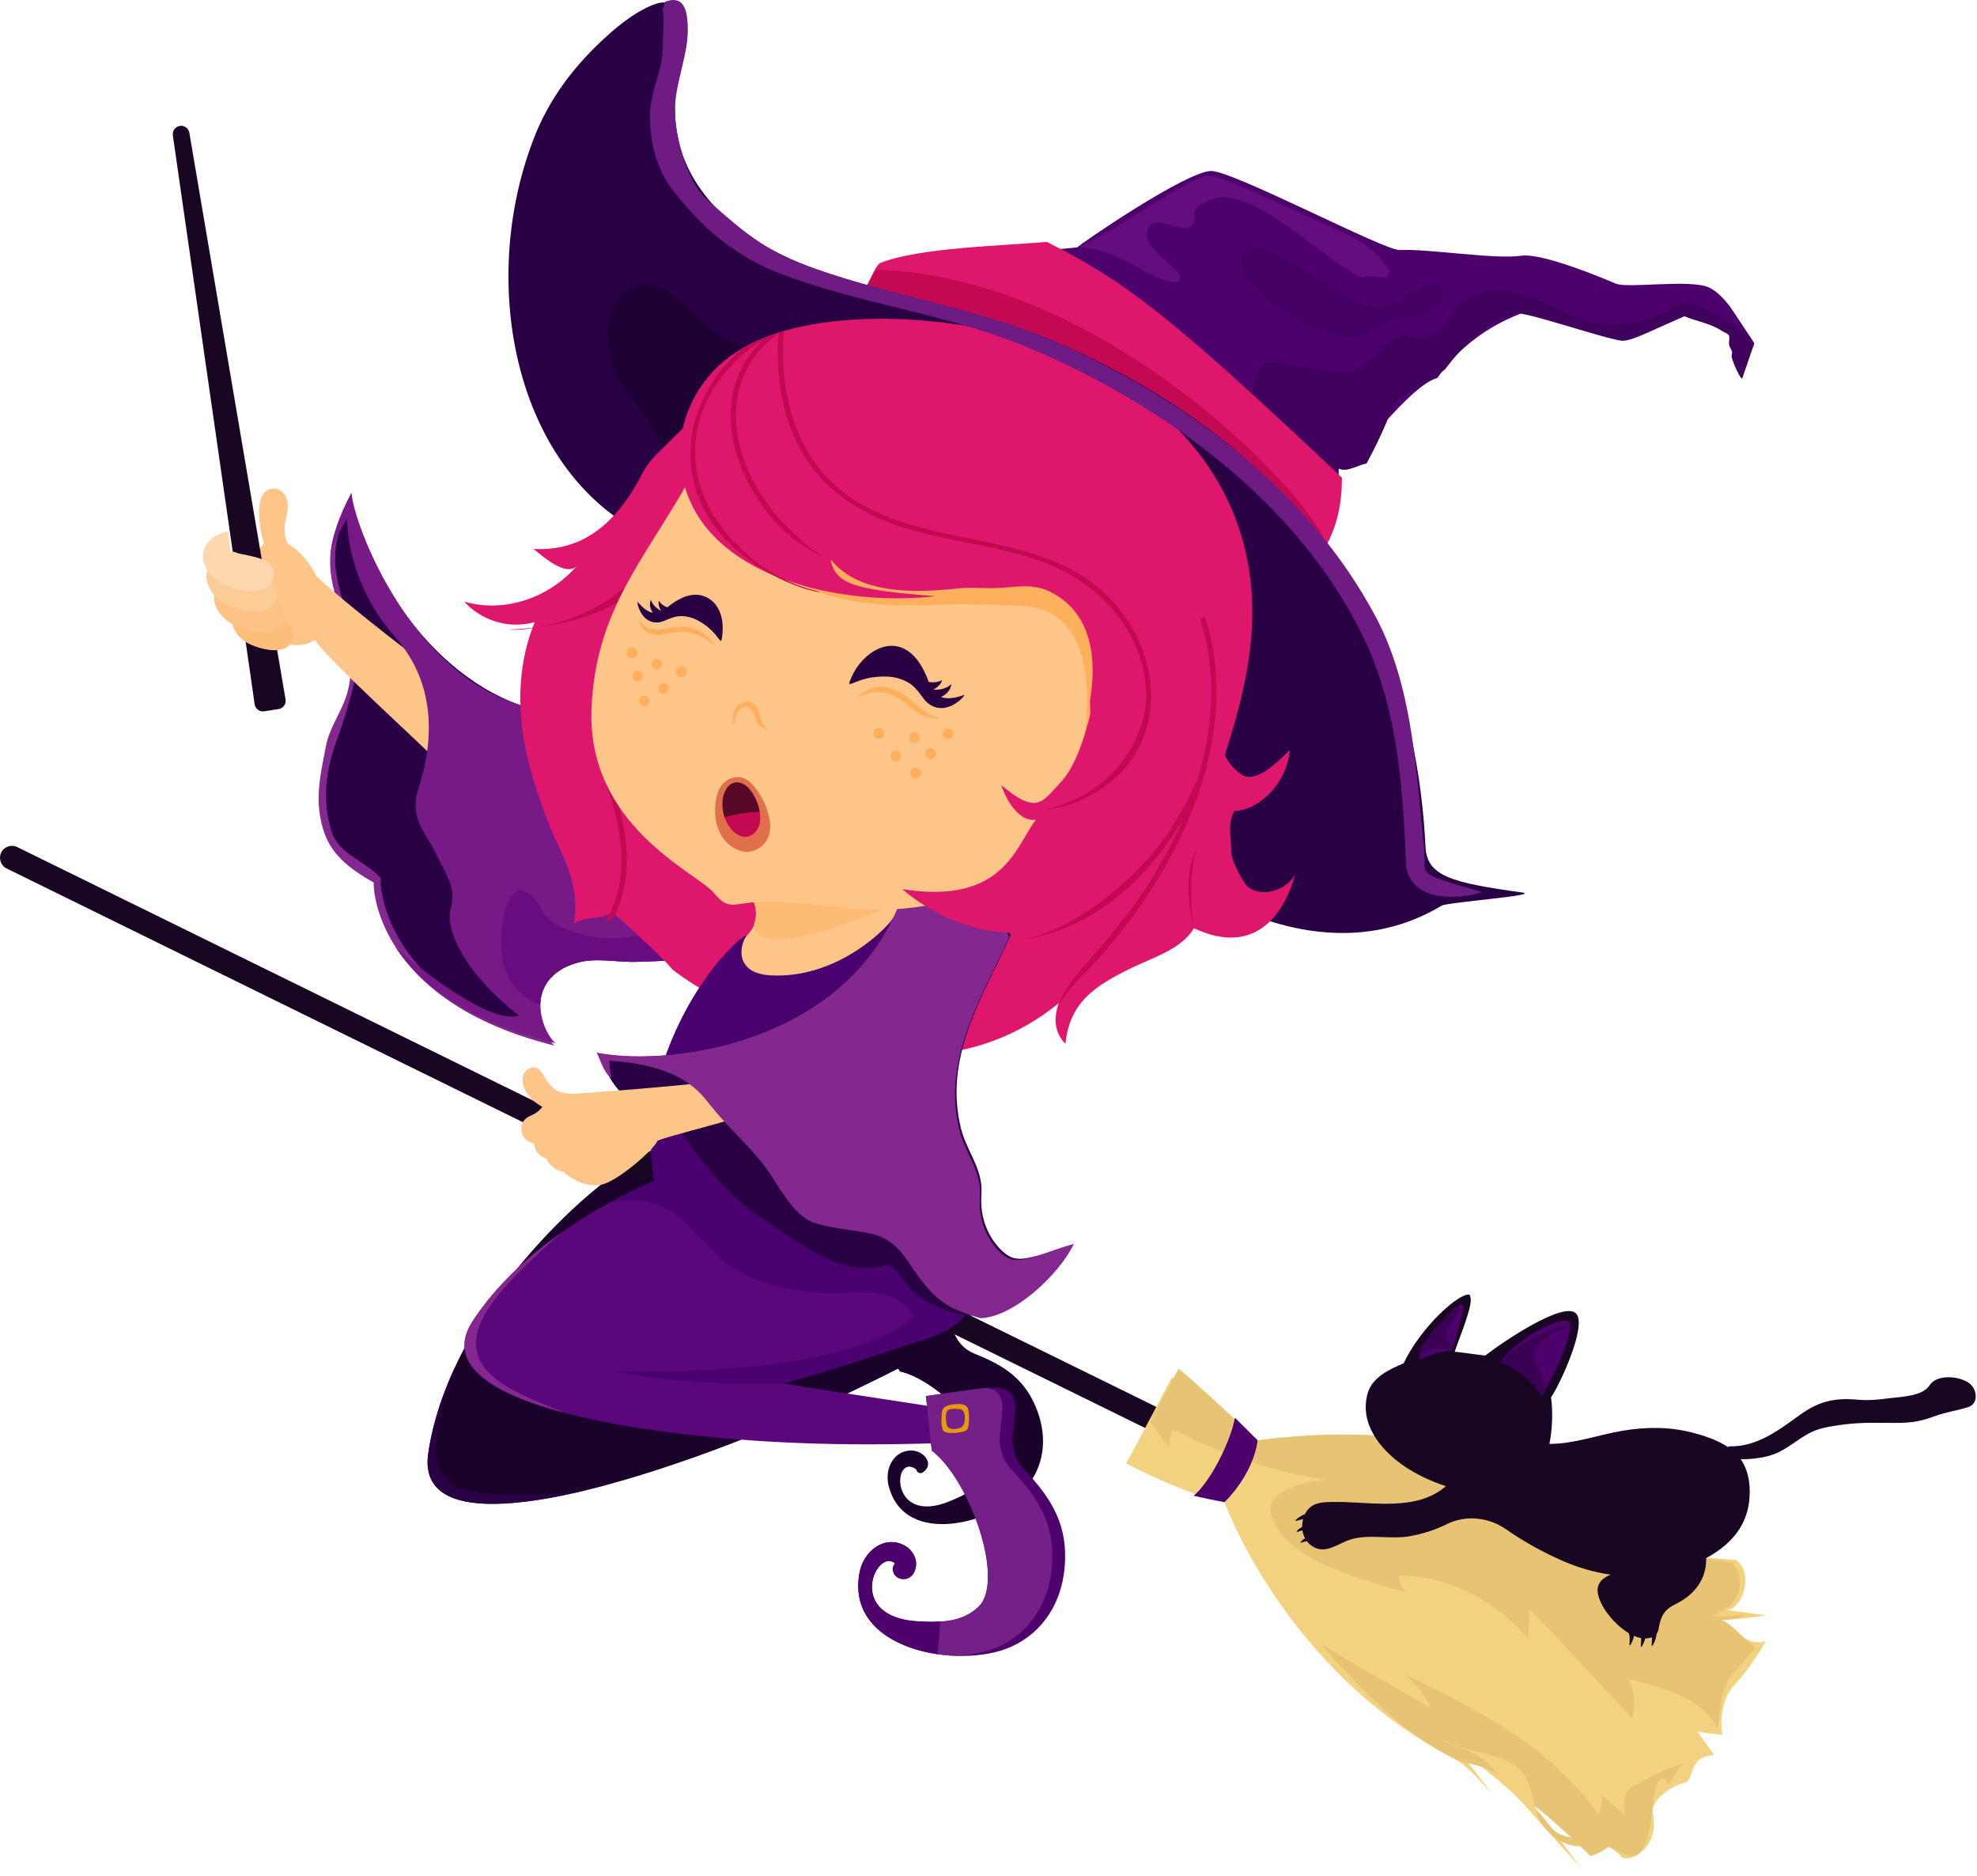 <svg width="215" height="204" viewBox="0 0 215 204" fill="none" xmlns="http://www.w3.org/2000/svg">
<path d="M190.732 37.237L188.417 33.744C187.802 32.817 186.855 31.732 185.849 31.256C183.765 30.322 177.034 31.399 175.707 30.84C174.267 30.219 167.707 27.477 165.441 27.808C162.518 28.235 155.186 27.012 152.238 27.191C150.608 27.29 134.181 18.614 131.73 18.594C129.04 18.572 117.138 26.757 117.192 26.878C115.473 27.19 101.295 27.883 96.202 29.89C95.409 30.33 94.55 34.134 94.55 34.134C94.522 34.23 143.489 58.45 143.589 58.277C144.902 56.011 145.563 53.535 145.566 50.932C146.595 51.402 147.448 50.525 148.073 50.528C148.073 50.528 149.712 48.818 150.623 45.893C150.993 45.552 154.405 41.536 156.309 41.107C160.036 35.774 165.047 34.294 165.893 33.88C166.654 33.508 174.236 36.619 176.229 36.861C177.361 36.998 180.623 35.535 183.19 34.388C184.425 34.954 186.111 35.134 187.246 35.855C188.059 36.372 188.44 36.511 188.327 37.473C188.235 38.255 189.002 38.796 188.785 39.549C188.702 39.833 189.218 40.861 189.422 40.669L190.687 37.585C190.775 37.502 190.801 37.34 190.732 37.237Z" fill="#4D006C"/>
<path d="M154.669 31.122C153.855 31.503 153.164 32.113 152.416 32.602C151.303 33.33 150.22 33.654 149.081 33.287C149.04 33.299 148.995 33.303 148.945 33.295C147.628 33.058 146.374 32.144 145.26 31.458C143.619 30.446 142.008 29.381 140.32 28.447C139.148 27.799 137.608 26.834 136.209 26.91C134.445 27.008 134.854 28.988 135.541 30.02C137.388 32.792 140.954 34.793 143.946 36.089C145.742 36.866 147.465 37.004 149.248 36.018C150.061 35.567 150.826 35.037 151.696 34.694C152.723 34.291 153.8 34.334 154.843 34.031C155.719 33.776 156.725 33.1 156.846 32.092C157.032 30.554 155.527 30.721 154.669 31.122Z" fill="#440062"/>
<path d="M151.198 29.538C149.78 27.328 148.245 26.235 145.841 25.177C140.357 22.764 133.098 19.131 131.521 19.118C129.215 19.099 121.117 25.406 117.192 26.878C119.98 26.946 122.287 28.203 124.528 29.556C125.025 29.856 128.175 31.358 128.327 30.285C128.423 29.61 127.583 29.115 127.169 28.724C126.256 27.862 124.186 26.384 124.87 24.827C125.738 22.849 129.662 26.467 129.913 23.755C130.002 22.789 129.571 23.104 130.43 22.397C131.158 21.798 132.455 21.332 133.35 21.453C135.741 21.776 137.514 22.953 139.494 24.259C142.173 26.027 144.601 28.236 147.393 29.85C148.304 30.376 148.152 29.944 149.207 30.046C149.842 30.107 151.309 30.552 150.909 29.551C150.897 29.519 151.27 29.651 151.198 29.538Z" fill="#640D7E"/>
<path d="M190.417 37.237L190.29 36.571C188.986 35.443 187.547 34.862 186.367 34.085C185.724 33.661 184.72 33.072 183.953 32.895C183.084 32.694 182.17 33.375 181.431 33.764C180.04 34.498 178.614 35.007 177.039 35.223C174.42 35.581 172.159 34.952 169.83 33.847C166.484 32.26 162.622 30.153 159.19 32.738C157.596 33.939 156.992 36.53 154.758 36.785C154.107 36.859 153.588 36.666 152.974 36.485C151.754 36.127 149.033 39.155 148.182 39.899C146.688 41.204 139.931 39.312 137.803 39.467C135.681 39.621 134.753 53.588 134.754 54.041C139.974 56.593 143.562 58.324 143.589 58.277C144.902 56.012 145.564 53.536 145.566 50.932C146.595 51.402 147.972 50.42 148.597 50.424C148.597 50.424 150.656 46.721 151.567 43.796C151.937 43.455 155.62 41.456 157.148 40.164C160.875 35.145 163.894 34.504 164.739 34.09C165.501 33.718 174.34 36.803 176.334 37.045C177.465 37.182 180.597 35.456 183.164 34.31C184.399 34.876 186.006 35.187 187.141 35.908C187.954 36.425 188.152 36.196 188.039 37.159C187.947 37.941 188.53 37.905 188.312 38.658C188.23 38.942 189.27 41.333 189.475 41.141L190.687 37.586C190.775 37.503 190.486 37.34 190.417 37.237Z" fill="#40005E"/>
<path d="M113.845 26.303C108.853 26.741 99.838 26.93 95.715 28.603C94.892 29.074 93.79 32.827 93.79 32.827C93.761 32.928 143.987 59.77 144.091 59.585C145.455 57.162 145.932 54.725 145.934 51.941C127.011 34.046 122.328 30.61 113.845 26.303Z" fill="#DE176C"/>
<path d="M95.401 29.337C94.577 29.808 93.161 33.77 93.161 33.77C93.132 33.872 143.987 59.77 144.091 59.585C145.454 57.162 121.739 30.132 95.401 29.337Z" fill="#C30952"/>
<path d="M155.019 92.056C154.682 84.792 153.121 75.48 149.181 67.397C142.29 53.261 129.027 43.246 114.711 37.138C106.286 33.544 97.314 32.282 88.73 29.257C83.705 27.486 78.825 24.593 75.843 20.057C74.303 17.714 73.487 15.076 73.406 12.276C73.316 9.165 73.971 6.085 73.888 2.974C73.841 1.227 73.202 -0.264 71.242 0.446C69.452 1.083 67.617 2.448 66.018 3.903C62.561 7.012 59.734 10.664 58.031 15.111C51.415 32.263 56.848 54.524 73.727 59.539C84.922 62.866 95.435 67.981 104.688 75.131C111.603 80.473 117.589 86.859 124.335 92.394C133.837 100.191 146.212 104.821 156.782 98.477C157.388 98.113 167.698 97.346 165.527 97.045C157.849 95.982 155.169 95.283 155.019 92.056Z" fill="#2A0045"/>
<path d="M77.569 36.003C75.737 34.526 74.091 32.212 71.865 31.306C68.553 29.958 66.324 32.614 66.081 35.606C65.853 38.407 67.084 41.594 68.919 43.685C71.223 46.23 71.351 48.462 73.346 49.931C76.947 52.581 81.007 54.603 85.289 55.884C88.679 56.898 93.253 56.809 95.635 53.786C97.793 51.048 96.818 47.135 94.513 44.824C92.329 42.634 80.164 38.094 77.569 36.003Z" fill="#1E0034"/>
<path d="M98.405 144.545C96.584 145.051 84.37 148.679 80.041 149.894C83.838 146.678 87.391 143.282 90.676 140.184C92.561 138.407 95.089 136.333 94.854 133.511C94.732 132.045 94.079 130.67 93.268 129.443C92.088 127.656 90.819 126.238 89.482 125.145C77.951 115.721 62.643 129.81 55.729 138.593C51.413 144.076 47.577 151.049 46.571 158.054C45.07 168.508 67.809 161.025 72.151 159.605C81.757 156.463 90.934 152.331 99.888 147.685C99.382 146.644 98.888 145.598 98.405 144.545Z" fill="#1A022B"/>
<path d="M49.702 161.687C45.547 159.513 47.956 153.06 49.518 148.58C48.093 151.638 47.032 154.842 46.571 158.054C45.457 165.812 57.693 163.692 65.852 161.502C60.348 163.174 51.447 162.6 49.702 161.687Z" fill="#2A0045"/>
<path d="M105.984 147.198C105.978 147.195 105.972 147.193 105.967 147.191C104.909 146.772 104.091 145.9 103.723 144.824C103.54 144.29 103.356 143.758 103.169 143.226C102.953 142.611 102.683 141.89 102.04 141.603C101.361 141.299 100.611 141.688 100.003 141.991C99.656 142.164 95.355 144.991 95.355 144.991C95.355 144.991 97.365 148.398 97.876 149.139C102.04 150.051 108.692 156.873 107.412 159.92C106.655 161.724 105.085 162.497 103.272 163.239C96.621 165.985 97.076 157.804 99.655 159.793C99.667 160.074 100.075 160.29 100.313 160.137C101.716 159.238 100.479 157.739 99.13 157.726C97.113 157.708 96.207 159.797 96.627 161.51C98.315 168.4 108.285 165.622 111.532 161.838C113.57 159.463 113.898 156.395 112.844 153.501C111.573 150.011 109.271 148.499 105.984 147.198Z" fill="#1A022B"/>
<path d="M85.115 94.672C85.133 92.23 84.22 89.7 82.235 87.607C79.944 85.191 76.822 83.734 73.664 82.675C67.722 80.683 61.458 78.744 55.599 76.316C44.185 71.583 38.415 57.75 38.123 54.045C34.902 59.914 35.796 62.414 36.98 66.576C37.838 69.589 38.626 72.174 37.782 75.28C37.23 77.313 35.863 79.003 35.46 81.054C34.802 84.45 34.088 87.345 35.337 90.74C36.239 93.184 38.402 94.703 40.65 95.973C40.544 96.054 40.612 108.823 60.297 113.697C58.709 112.284 56.889 106.414 62.696 104.705C64.818 104.081 67.059 104.659 69.231 104.585C72.123 104.485 75.051 104.451 77.859 103.668C81.999 102.514 85.083 99.062 85.115 94.672Z" fill="#84288F"/>
<path d="M82.235 87.607C79.944 85.192 76.822 83.734 73.665 82.675C67.722 80.683 61.458 78.745 55.599 76.316C44.661 71.781 38.91 58.895 38.192 54.566C35.544 59.8 36.399 62.256 37.521 66.197C38.379 69.21 39.167 71.926 38.324 75.032C37.771 77.065 37.301 78.649 36.578 80.623C35.419 83.783 35.015 87.131 36.061 90.422C36.844 92.899 39.594 93.53 41.401 95.463C41.297 95.543 41.164 107.953 59.739 113.024C58.564 111.227 57.801 107.415 60.977 105.455C61.552 104.994 62.292 104.604 63.237 104.326C65.359 103.702 67.6 104.28 69.772 104.205C72.664 104.106 75.592 104.072 78.4 103.289C79.493 102.984 80.51 102.515 81.419 101.915C83.649 100.225 85.093 97.668 85.115 94.672C85.133 92.23 84.221 89.7 82.235 87.607Z" fill="#2A0045"/>
<path d="M45.267 71.501C45.25 71.491 37.842 65.858 34.445 62.695C34.085 61.981 33.645 61.307 33.155 60.712C32.718 60.182 32.04 59.546 31.291 59.138C30.939 58.39 30.868 57.583 31.039 56.692C31.159 56.066 31.358 55.474 31.305 54.828C31.238 54.004 30.688 53.123 29.764 53.126C27.353 53.135 28.28 57.861 28.715 59.144C28.7 59.156 28.684 59.164 28.669 59.177C27.554 60.138 27.932 61.898 28.173 63.141C28.567 65.178 29.487 70.258 32.366 70.154C33.163 70.126 33.768 69.913 34.226 69.577C35.978 72.097 45.993 81.076 48.115 83.299C48.072 83.484 50.191 78.887 45.267 71.501Z" fill="#FDC588"/>
<path d="M27.692 76.571L18.796 14.709C18.73 14.22 19.067 13.768 19.555 13.691C20.043 13.614 20.502 13.941 20.59 14.427L31.052 76.042C31.143 76.544 30.803 77.021 30.3 77.1L28.733 77.347C28.23 77.426 27.76 77.076 27.692 76.571Z" fill="#190623"/>
<path d="M31.901 69.267C32.055 68.471 31.558 67.931 30.847 67.66C30.001 67.338 29.078 67.143 28.158 66.966C27.921 66.478 28.865 65.598 28.163 65.173C27.513 64.78 26.397 65.334 25.935 65.792C24.424 67.289 25.559 69.303 27.179 70.053C28.516 70.671 31.48 71.443 31.901 69.267Z" fill="#FDBD7B"/>
<path d="M30.925 67.093C31.101 66.179 30.532 65.56 29.716 65.249C28.745 64.88 27.688 64.656 26.632 64.453C26.36 63.893 27.442 62.883 26.637 62.396C25.892 61.945 24.611 62.582 24.081 63.107C22.348 64.824 23.65 67.134 25.508 67.994C27.042 68.703 30.442 69.588 30.925 67.093Z" fill="#FDC384"/>
<path d="M30.107 64.839C30.284 63.926 29.714 63.306 28.898 62.995C27.928 62.626 26.87 62.402 25.814 62.199C25.542 61.639 26.625 60.63 25.819 60.142C25.075 59.691 23.793 60.328 23.264 60.853C21.53 62.571 22.832 64.88 24.69 65.74C26.224 66.45 29.624 67.335 30.107 64.839Z" fill="#FDCC96"/>
<path d="M29.737 62.668C29.913 61.755 29.344 61.135 28.528 60.824C27.558 60.455 26.146 60.226 25.091 60.023L24.81 57.818C24.111 57.832 23.291 58.288 22.893 58.682C21.16 60.399 22.462 62.709 24.32 63.569C25.854 64.278 29.254 65.163 29.737 62.668Z" fill="#FDD7AE"/>
<path d="M82.235 87.607C79.943 85.192 76.821 83.734 73.664 82.675C67.722 80.683 61.574 78.431 55.598 76.316C44.467 72.362 38.52 57.279 38.228 53.574C36.761 56.246 36.048 58.689 35.927 60.44C36.16 58.868 37.751 56.413 37.751 56.413C37.751 58.379 38.398 63.88 42.624 68.845C44.007 70.481 48.822 75.589 45.47 85.879C44.506 88.842 46.297 90.646 47.305 92.579C48.501 95.094 49.685 96.615 49.032 98.72C48.4 100.825 50.161 105.501 56.417 110.41C53.296 111.643 44.231 104.263 42.969 102.903C45.404 106.746 50.442 110.969 60.402 113.435C58.814 112.022 56.888 106.414 62.696 104.705C64.818 104.081 67.059 104.66 69.231 104.585C72.123 104.486 75.05 104.451 77.859 103.669C81.999 102.515 85.083 99.063 85.115 94.672C85.133 92.23 84.22 89.7 82.235 87.607Z" fill="#781988"/>
<path d="M84.327 90.79C83.967 94.382 81.303 97.264 77.869 98.819C73.186 100.94 67.544 103.147 62.522 101.378C61.479 101.01 60.408 100.67 59.646 99.863C58.962 99.136 58.668 98.324 57.985 97.61C56.219 95.747 55.176 97.599 54.764 99.659C53.963 103.66 54.702 107.715 58.721 109.243C58.739 107.332 59.703 105.586 62.696 104.705C64.817 104.081 67.059 104.659 69.231 104.585C72.122 104.485 75.05 104.451 77.859 103.668C81.999 102.514 85.082 99.062 85.115 94.672C85.124 93.376 84.863 92.056 84.327 90.79Z" fill="#690C80"/>
<path d="M140.272 81.553C138.39 83.464 136.371 85.079 135.104 84.268C131.961 82.253 132.229 77.942 132.053 74.683C131.846 70.834 131.45 66.983 130.646 63.209C129.06 55.754 125.734 48.706 119.908 43.639C113.362 37.947 104.587 34.995 96.005 36.07C87.244 37.166 78.977 41.653 72.863 47.959C71.846 49.009 70.65 49.974 69.978 51.259C67.242 56.62 63.638 59.987 58.026 59.687C58.977 60.467 61.572 62.796 62.753 61.513C59.633 65.127 54.693 66.649 50.531 65.426C50.903 65.979 53.805 68.796 58.15 67.647C56.37 72.007 56.219 76.68 57.14 81.309C57.707 84.164 58.654 86.928 59.707 89.636C60.941 92.806 63.116 95.665 62.433 100.394C63.985 99.508 65.171 100.112 66.559 99.205C67.081 99.527 72.173 104.198 73.109 105.4C73.373 105.741 97.34 123.577 115.143 109.084C114.055 112.06 115.875 113.488 115.875 113.488C116.321 108.954 119.095 107.177 123.124 105.221C125.481 104.077 128.511 103.192 129.844 100.931C138.689 105.1 140.797 95.168 140.797 95.168C139.494 97.316 136.371 97.528 135.403 96.081C134.844 95.246 133.861 93.506 133.89 92.526C133.923 90.752 133.448 89.768 134.214 88.195C136.577 88.17 139.876 85.558 140.272 81.553Z" fill="#DE176C"/>
<path d="M65.537 84.358C67.623 89.403 68.729 95.487 65.809 100.276C66.15 100.121 66.47 99.951 66.754 99.769C69.182 94.981 68.132 89.139 66.091 84.205C65.952 83.868 65.395 84.016 65.537 84.358Z" fill="#C30952"/>
<path d="M55.303 68.452C56.23 68.521 57.233 68.459 58.272 68.202C57.295 68.352 56.304 68.435 55.303 68.452Z" fill="#C30952"/>
<path d="M74.055 56.035C72.583 59.114 70.401 61.89 67.753 64.043C64.996 66.284 61.795 67.637 58.409 68.181C67.782 67.043 71.338 63.047 74.552 56.326C74.712 55.993 74.216 55.701 74.055 56.035Z" fill="#C30952"/>
<path d="M77.305 106.183C84.064 108.107 91.492 108.191 98.533 106.684C100.567 100.979 101.207 96.492 101.134 96.498C94.56 96.939 81.034 96.989 81.402 97.016C81.404 97.016 81.407 97.017 81.41 97.017C81.409 97.022 81.414 97.032 81.424 97.046C82.51 98.507 82.533 100.49 81.209 101.739C79.768 103.098 78.464 104.589 77.305 106.183Z" fill="#FDC588"/>
<path d="M161.946 170.77L1.872 92.106C1.228 91.789 0.45 92.055 0.134 92.698C-0.183 93.342 0.082 94.121 0.726 94.437L160.801 173.102C161.445 173.418 162.223 173.153 162.539 172.509C162.856 171.865 162.59 171.087 161.946 170.77Z" fill="#190623"/>
<path d="M192.072 175.651C192.072 175.651 189.118 175.243 187.709 175.062C188.734 175.123 189.418 173.625 189.418 173.625C189.418 173.625 190.617 171.102 188.816 169.63C188.816 169.63 185.446 169.378 182.637 169.131C184.227 168.983 188.479 167.086 188.479 167.086C182.732 167.458 178.232 167.794 172.959 165.854C177.713 166.298 181.644 166.142 185.041 165.153C171.916 164.182 162.256 153.315 136.764 156.623C136.764 156.623 127.541 149.634 127.465 149.802C127.342 149.871 123.382 157.553 122.473 159.088C122.409 159.197 129.524 162.727 133.169 163.334C133.182 163.42 139.773 181.651 157.943 191.131C159.623 192.007 160.957 193.614 162.224 195.051C159.053 190.6 158.316 190.317 156.685 189.099C159.214 190.559 161.547 192.372 163.771 194.299C165.313 195.635 166.626 197.206 167.974 198.738C170.181 201.248 172.139 203.282 172.139 203.282C170.928 201.909 169.758 200.124 168.554 198.551C167.881 197.672 167.158 196.835 166.397 196.033C168.42 197.301 172.95 201.811 172.95 201.811C173.687 201.604 174.483 201.184 174.932 200.8C175.872 201.306 176.433 202.017 176.433 202.017C178.037 202.426 180.416 200.344 179.76 197.239C179.426 195.661 182.024 194.08 183.176 193.863C184.314 193.649 183.493 190.975 186.407 190.82C186.407 190.82 185 188.888 184.605 188.261C185.544 188.488 187.302 188.636 187.302 188.636C187.302 188.636 186.621 185.28 188.739 183.077C190.491 181.251 192.028 178.456 192.028 178.456C189.702 179.155 188.44 176.675 187.193 176.131C188.759 176.172 192.072 175.651 192.072 175.651Z" fill="#F2D17F"/>
<path d="M177.587 194.237C176.085 194.792 176.871 197.601 176.702 197.398L174.258 195.206C174.235 195.651 173.988 197.526 173.804 197.262C168.73 189.987 160.445 185.711 152.711 182.065C154.186 183.251 155.119 184.493 155.574 185.742C152.045 183.566 147.205 181.079 143.772 178.76C144.399 180.029 146.475 181.67 147.303 182.811C150.562 186.01 153.186 188.649 157.943 191.13C159.623 192.007 161.845 191.838 163.111 193.275C160.653 189.819 158.316 190.316 156.685 189.099C159.215 190.558 163.027 190.447 165.251 192.375C166.793 193.711 166.626 197.206 167.973 198.737C170.181 201.248 172.213 200.691 172.213 200.691C171.002 199.319 169.758 200.124 168.554 198.551C167.882 197.672 167.158 196.835 166.397 196.033C168.42 197.301 172.95 201.811 172.95 201.811C173.687 201.604 174.483 201.184 174.931 200.8C175.872 201.305 177.173 201.721 177.173 201.721C178.776 202.13 179.4 199.835 179.76 196.202C180.137 192.511 181.238 193.33 181.358 193.888C181.464 194.45 182.265 192.398 183.104 191.713C178.211 193.493 179.1 193.677 177.587 194.237Z" fill="#E6C473"/>
<path d="M189.939 175.58C189.939 175.58 187.341 175.883 185.932 175.702C186.957 175.762 188.281 174.407 188.281 174.407C188.281 174.407 190.291 172.599 188.461 169.985C188.461 169.985 185.446 169.378 182.637 169.131C184.227 168.983 188.479 167.086 188.479 167.086C182.732 167.458 178.232 167.794 172.959 165.854C177.713 166.298 181.644 166.142 185.041 165.153C171.916 164.182 162.256 153.315 136.765 156.623C136.765 156.623 128.252 148.677 128.176 148.845C128.11 148.882 126.778 151.475 125.106 154.545C125.882 155.582 126.255 156.419 127.143 157.359C127.181 156.838 127.298 156.336 127.345 155.788C127.364 155.565 127.573 155.438 127.778 155.54C132.995 158.13 138.415 160.1 144.207 160.882C144.498 160.921 137.799 161.352 138.177 164.316C138.407 166.115 139.852 167.556 141.329 168.608C142.953 169.765 144.875 170.552 146.741 171.227C147.762 171.596 148.798 171.923 149.833 172.252C150.351 172.416 150.87 172.579 151.386 172.747C151.711 172.853 152.727 173.005 152.93 173.267C152.526 172.746 152.241 172.122 152.101 171.403C152.067 171.228 159.836 170.895 166.171 178.138C166.278 177.086 166.286 176.031 166.287 174.971C166.287 174.77 173.797 182.891 177.526 186.838C177.793 185.391 177.881 183.902 177.068 182.598C185.543 184.402 185.993 186.967 186.812 187.93C187.022 186.613 187.108 183.499 188.242 182.224C190.034 180.211 190.891 179.238 190.891 179.238C189.844 178.373 188.44 176.675 187.194 176.131C188.76 176.172 189.939 175.58 189.939 175.58Z" fill="#E6C473"/>
<path d="M136.765 156.622C136.765 156.622 135.691 155.544 134.304 154.161C133.795 156.843 131.613 161.16 129.806 162.645C131.062 162.932 132.248 163.18 133.169 163.333C133.17 163.337 136.265 160.44 136.765 156.622Z" fill="#4D006C"/>
<path d="M214.204 150.437C213.138 149.623 210.653 149.372 209.835 150.643C209.122 151.752 207.09 151.867 205.546 152.033C204.24 152.193 203.27 152.311 201.968 152.197C199.444 151.975 197.785 152.38 195.693 153.887C193.462 155.494 191.098 157.326 188.127 157.271C188.036 157.269 187.968 157.303 187.922 157.353C186.748 156.563 185.278 156.092 183.995 155.764C181.514 155.13 178.99 155.152 176.476 155.572C173.894 156.003 171.163 157.015 168.503 157.007C168.818 155.474 168.892 153.488 168.677 151.953C169.766 150.318 172.531 144.227 171.442 142.873C170.202 141.34 163.49 145.87 161.529 147.395C161.242 147.398 158.485 146.978 158.2 146.994C158.575 145.784 160.22 141.918 159.91 141.08C159.877 140.992 159.89 140.792 159.788 140.775C158.639 140.58 154.455 144.374 152.651 148.244C151.094 148.891 149.21 149.774 148.724 151.537C147.834 154.771 150.062 157.565 152.555 159.317C153.807 160.197 155.465 161.03 157.242 161.601C154.04 164.381 149.267 163.311 145.327 163.319C143.84 163.322 142.438 163.283 141.827 164.851C141.404 165.936 141.587 167.268 142.544 168.012C143.858 169.034 145.098 168.138 146.378 167.584C148.53 166.653 151.108 167.466 153.393 167.032C154.751 166.775 156.098 166.353 157.334 165.736C159.398 164.706 161.872 164.969 163.768 166.283C163.78 166.292 163.792 166.3 163.804 166.308C165.75 167.657 167.862 168.825 170.035 169.764C171.694 170.482 173.411 170.979 175.151 171.224C174.234 171.599 173.578 172.226 173.773 173.287C174.116 175.162 176.445 177.649 178.308 178.087C178.895 178.225 179.664 178.196 180.097 177.72C180.4 177.387 180.37 177.032 180.466 176.629C180.755 175.422 181.212 174.922 182.278 174.396C184.3 173.398 185.613 171.668 185.545 169.422C187.916 168.157 189.834 166.245 190.205 163.388C190.412 161.792 190.248 160.019 189.301 158.669C190.562 158.691 192.274 158.49 193.429 157.907C195.526 156.851 196.3 155.623 198.76 155.171C201.264 154.711 202.681 154.687 205.199 154.717C207.42 154.747 208.474 154.711 210.428 153.987C211.714 153.514 212.771 153.411 214.009 153.014C215.144 152.695 215.085 151.173 214.204 150.437Z" fill="#190623"/>
<path d="M154.284 147.837C157.162 146.639 157.92 146.947 157.896 146.949C158.164 146.089 158.855 143.742 159.161 142.14C159.207 141.9 158.942 141.728 158.739 141.862C157.253 142.844 154.351 146.774 154.284 147.837Z" fill="#4D006C"/>
<path d="M157.376 144.892C157.609 143.808 158.435 143.23 158.772 142.197C158.788 142.147 158.744 141.755 158.775 141.724C158.738 141.73 158.453 142.231 158.419 142.254C156.933 143.235 154.351 146.17 154.284 147.234C157.162 146.035 157.92 146.947 157.896 146.948C157.949 146.778 158.02 146.546 158.1 146.276C157.546 146.095 157.21 145.663 157.376 144.892Z" fill="#3A0054"/>
<path d="M163.205 148.179C164.888 148.715 166.833 149.891 167.851 151.462C168.688 150.13 170.879 145.99 170.757 143.824C170.053 142.637 163.928 146.267 163.205 148.179Z" fill="#4D006C"/>
<path d="M167.172 148.589C166.801 147.943 166.634 147.344 166.991 146.671C167.656 145.415 169.452 144.491 170.969 144.211C169.466 143.873 164.078 146.523 163.218 148.055C164.819 148.776 166.799 150.231 167.61 151.842C167.737 151.696 167.89 151.499 168.06 151.265C167.925 150.355 167.698 149.504 167.172 148.589Z" fill="#3A0054"/>
<path d="M142.484 164.661C142.156 164.294 140.824 165.217 140.885 165.373C140.922 165.466 141.625 165.083 142.195 165.189C142.484 165.242 142.709 164.916 142.484 164.661Z" fill="#190623"/>
<path d="M142.609 165.839C142.281 165.472 140.95 166.395 141.011 166.551C141.048 166.644 141.75 166.261 142.321 166.367C142.609 166.42 142.834 166.094 142.609 165.839Z" fill="#190623"/>
<path d="M143.029 167.017C142.701 166.649 141.37 167.573 141.431 167.729C141.467 167.822 142.17 167.439 142.741 167.545C143.029 167.598 143.254 167.272 143.029 167.017Z" fill="#190623"/>
<path d="M180.007 177.254C180.434 177.498 179.807 178.992 179.642 178.965C179.543 178.948 179.772 178.181 179.551 177.645C179.439 177.374 179.711 177.087 180.007 177.254Z" fill="#190623"/>
<path d="M178.829 177.375C179.256 177.619 178.628 179.113 178.464 179.086C178.365 179.069 178.594 178.302 178.372 177.766C178.26 177.495 178.533 177.207 178.829 177.375Z" fill="#190623"/>
<path d="M177.59 177.208C178.017 177.453 177.389 178.947 177.224 178.919C177.125 178.903 177.355 178.135 177.133 177.6C177.021 177.329 177.294 177.041 177.59 177.208Z" fill="#190623"/>
<path d="M81.424 97.046C82.2 98.09 82.421 99.397 82.008 100.515C82.532 104.245 91.644 100.516 93.727 99.79C96.225 98.919 101.148 96.497 101.134 96.498C94.56 96.939 81.034 96.99 81.401 97.016C81.404 97.017 81.407 97.017 81.41 97.017C81.409 97.023 81.414 97.032 81.424 97.046Z" fill="#FDBB74"/>
<path d="M104.089 153.375C102.225 153.061 89.624 151.17 85.189 150.435C89.991 149.132 94.648 147.562 98.937 146.149C101.397 145.338 104.565 144.531 105.55 141.876C106.061 140.496 106.051 138.974 105.837 137.518C105.526 135.4 104.978 133.578 104.23 132.022C97.78 118.599 77.944 124.87 67.959 129.895C61.726 133.032 55.296 137.721 51.416 143.639C45.625 152.471 69.392 155.333 73.926 155.887C83.959 157.112 94.021 157.26 104.101 156.848C104.083 155.69 104.079 154.533 104.089 153.375Z" fill="#59077A"/>
<path d="M105.838 137.519C105.527 135.4 104.978 133.578 104.23 132.022C97.781 118.599 77.944 124.87 67.96 129.895C67.321 130.216 66.681 130.558 66.041 130.911C68.524 130.179 71.127 130.372 73.394 132.041C75.016 133.236 76.284 134.834 77.712 136.238C79.442 137.938 81.274 138.928 83.592 139.594C86.107 140.317 88.663 140.661 91.281 140.634C93.26 140.613 95.183 140.291 97.061 141.1C99.484 142.144 100.027 144.205 98.927 146.153C98.931 146.151 98.934 146.15 98.937 146.149C101.397 145.339 104.566 144.532 105.55 141.876C106.061 140.497 106.052 138.974 105.838 137.519Z" fill="#4B006F"/>
<path d="M105.838 137.519C105.527 135.4 104.978 133.578 104.23 132.022C103.372 130.237 102.272 128.809 100.995 127.671C101.752 128.899 102.095 130.378 102.031 131.813C101.886 135.08 102.857 140.041 100.553 142.247C97.664 145.014 90.751 149.515 66.939 149.115C71.046 149.916 76.462 150.645 85.189 150.435C89.992 149.132 94.648 147.563 98.937 146.149C101.397 145.339 104.565 144.532 105.55 141.876C106.061 140.497 106.052 138.974 105.838 137.519Z" fill="#4B006F"/>
<path d="M51.788 145.573C52.154 141.985 56.948 137.845 59.464 135.448C60.014 134.924 60.59 134.427 61.179 133.945C57.366 136.627 53.877 139.885 51.416 143.639C48.098 148.7 54.484 151.799 61.396 153.629C57.529 151.943 51.321 150.134 51.788 145.573Z" fill="#84288F"/>
<path d="M111.415 159.824C111.41 159.818 111.405 159.812 111.399 159.807C110.437 158.786 109.98 157.386 110.131 155.992C110.206 155.301 110.279 154.61 110.348 153.919C110.427 153.12 110.503 152.175 109.936 151.518C109.337 150.824 108.296 150.866 107.458 150.887C106.981 150.899 100.703 151.808 100.703 151.808C100.703 151.808 101.167 156.661 101.35 157.754C105.522 160.948 109.383 172.038 106.364 174.771C104.576 176.389 102.419 176.432 100.007 176.314C91.149 175.905 95.931 167.01 97.77 170.577C97.637 170.896 97.98 171.351 98.325 171.306C100.361 171.035 99.763 168.715 98.264 167.996C96.023 166.922 93.919 168.781 93.493 170.912C91.778 179.485 104.359 181.592 109.961 179.065C113.477 177.478 115.445 174.226 115.78 170.444C116.184 165.884 114.405 162.993 111.415 159.824Z" fill="#4D006C"/>
<path d="M110.024 159.824C110.019 159.818 110.014 159.813 110.009 159.807C109.047 158.786 108.59 157.387 108.741 155.992C108.815 155.301 108.889 154.611 108.957 153.919C109.037 153.12 109.113 152.175 108.545 151.518C108.201 151.12 107.712 150.968 107.199 150.911C105.909 151.055 100.703 151.808 100.703 151.808C100.703 151.808 101.167 156.662 101.35 157.755C105.522 160.948 109.384 172.038 106.364 174.772C104.966 176.037 103.34 176.336 101.544 176.351V179.804C102.31 179.936 103.088 180.017 103.859 180.047C105.626 179.978 107.283 179.645 108.57 179.065C112.086 177.478 114.055 174.226 114.39 170.444C114.793 165.884 113.014 162.993 110.024 159.824Z" fill="#742088"/>
<path d="M100.007 176.314C91.787 175.934 95.311 168.255 97.332 169.999C96.961 170.352 97.027 170.967 97.352 171.333C97.629 171.646 98.082 171.783 98.492 171.703C99.31 171.543 99.694 170.683 99.623 169.919C99.546 169.102 99.001 168.349 98.263 167.996C96.023 166.922 93.919 168.781 93.493 170.912C92.416 176.297 96.979 179.13 101.91 179.866C102.096 178.695 102.196 177.524 102.233 176.331C101.519 176.372 100.776 176.352 100.007 176.314Z" fill="#4D006C"/>
<path d="M105.276 153.195C105.106 152.603 104.24 152.645 103.765 152.695C103.156 152.759 102.446 152.921 102.42 153.664C102.401 154.202 102.33 154.761 102.464 155.291C102.559 155.67 102.816 155.772 103.181 155.806C103.717 155.857 104.281 155.8 104.801 155.655C105.276 155.522 105.313 155.281 105.351 154.811C105.393 154.3 105.418 153.694 105.276 153.195ZM104.801 154.89C104.737 155.023 104.65 155.132 104.534 155.201C104.114 155.454 103.038 155.553 102.952 154.872C102.902 154.482 102.725 153.662 103.078 153.358C103.31 153.159 103.731 153.189 104.015 153.201C104.299 153.214 104.652 153.212 104.794 153.506C104.958 153.843 104.997 154.478 104.801 154.89Z" fill="#E79811"/>
<path d="M81.209 101.739C80.842 101.369 73.409 108.011 71.07 119.533C70.607 121.819 70.722 124.948 71.019 127.846C71.288 130.473 73.598 132.425 76.232 132.225C97.103 130.637 98.367 111.253 100.553 102.603C100.477 102.906 97.143 99.79 97.143 99.79C96.701 100.658 91.202 106.488 83.766 106.053C79.773 105.819 80.459 102.655 81.209 101.739Z" fill="#4B006F"/>
<path d="M116.038 135.886C112.117 136.433 110.844 137.635 109.184 136.2C107.413 134.669 106.572 132.346 106.721 130.01C106.748 129.577 106.752 129.16 106.706 128.77C106.449 126.584 105.041 124.846 104.517 122.752C102.576 114.983 106.783 108.58 109.908 101.708C107.95 96.487 102.264 95.222 97.899 98.228C92.012 112.8 73.7 116.15 64.939 114.522C65.715 116.148 66.749 118.416 68.224 119.37C70.412 120.784 72.984 121.608 74.514 123.745C76.945 127.139 79.611 130.38 83.02 132.605C87.68 135.623 91.461 138.903 96.533 137.54C98.097 138.32 98.427 139.955 99.861 140.938C101.343 141.954 103.045 142.643 104.806 142.988C108.077 143.629 113.721 139.739 116.038 135.886Z" fill="#2A0045"/>
<path d="M77.426 117.626C74.033 118.072 62.947 118.955 62.181 118.943C60.668 118.918 59.873 118.307 59.171 117.022C58.809 116.362 58.302 115.752 57.477 116.229C56.683 116.688 56.724 117.675 57.054 118.402C57.449 119.272 58.163 119.917 58.988 120.359C58.751 120.655 58.476 120.907 58.141 121.104C57.826 121.29 57.461 121.391 57.181 121.634C56.802 121.963 56.645 122.46 56.709 122.953C56.814 123.751 57.395 124.198 58.08 124.355C58.148 125.21 58.728 125.748 59.454 126.01C59.45 126.061 59.458 126.116 59.492 126.171C59.942 126.91 60.639 127.342 61.401 127.448C61.405 127.51 61.432 127.573 61.498 127.626C62.596 128.505 63.957 129.073 65.386 128.821C67.03 128.533 71.065 125.092 71.518 124.029C72.813 123.5 78.982 121.988 79.387 121.732C80.851 120.803 77.618 117.6 77.426 117.626Z" fill="#FDC588"/>
<path d="M66.334 115.342C74.216 115.849 76.129 118.786 77.428 120.397C79.735 123.261 81.97 124.908 83.979 127.985C85.196 129.848 86.615 132.444 88.816 133.051C91.041 133.665 92.363 133.661 94.605 134.121C96.543 134.518 97.755 135.66 98.794 137.227C100.117 139.221 101.565 141.29 103.739 142.29C104.67 142.718 105.636 143.061 106.623 143.335C110.177 143.256 115.177 138.63 116.783 135.257C112.88 136.344 110.686 137.844 109.026 136.409C107.255 134.879 106.415 132.556 106.563 130.22C106.59 129.787 106.594 129.37 106.549 128.979C106.291 126.794 104.883 125.056 104.36 122.962C102.418 115.193 106.625 108.79 109.75 101.917C107.792 96.697 102.106 95.432 97.741 98.438C91.854 113.011 73.673 116.097 64.913 114.469C65.341 115.368 65.583 116.516 66.501 117.247C66.469 117.17 66.167 115.332 66.334 115.342Z" fill="#84288F"/>
<path d="M127.722 66.255C127.639 65.78 127.538 65.306 127.42 64.833C124.955 55.039 115.366 49.051 106.239 46.383C97.798 43.914 86.268 42.952 78.145 46.967C75.712 48.17 75.479 51.307 74.239 53.433C69.589 61.402 64.804 66.773 64.332 76.898C63.734 89.715 75.594 94.794 77.59 97.044C78.018 97.526 78.444 98.061 79.054 98.269C79.624 98.464 80.245 98.335 80.841 98.245C86.029 97.459 91.164 99.084 96.357 98.913C104.733 98.638 113.007 95.116 119.054 89.312C125.115 83.493 129.208 74.732 127.722 66.255Z" fill="#FDC588"/>
<path d="M127.722 66.255C127.639 65.78 127.538 65.306 127.419 64.833C124.955 55.039 115.365 49.051 106.239 46.382C97.797 43.914 86.267 42.952 78.144 46.967C76.314 47.871 75.729 49.871 75.023 51.711C76.27 54.552 78.411 57.022 80.656 59.097C83.554 61.775 86.914 63.92 90.758 64.931C94.515 65.919 98.433 65.877 102.286 65.749C105.249 65.651 108.224 65.755 111.207 65.886C121.825 66.353 118.224 85.024 114.559 89.076C112.396 91.468 108.42 95.508 105.666 97.27C110.65 95.659 115.285 92.929 119.053 89.312C125.114 83.493 129.208 74.732 127.722 66.255Z" fill="#FDAF5C"/>
<path d="M83.449 79.196C82.626 78.899 82.769 77.727 82.419 77.076C82.171 76.615 81.728 76.247 81.178 76.293C79.971 76.395 79.449 77.863 79.771 78.873C80.035 77.743 80.064 77.518 80.514 77.114C81.374 76.342 81.979 77.421 82.134 78.063C82.311 78.797 82.745 79.214 83.449 79.196Z" fill="#FDAF5C"/>
<path d="M83.581 89.426C83.566 89.292 83.546 89.156 83.521 89.021C83.299 87.799 82.683 86.53 81.894 85.613C81.555 85.218 81.055 84.809 80.522 84.731C79.979 84.652 79.375 84.859 78.954 85.201C78.174 85.834 77.985 86.924 77.934 87.871C77.886 88.762 78.034 89.682 78.436 90.484C78.88 91.372 79.643 92.052 80.602 92.331C81.365 92.553 82.188 92.314 82.772 91.791C83.443 91.192 83.676 90.302 83.581 89.426Z" fill="#560826"/>
<path d="M83.522 89.021C83.477 88.773 83.412 88.524 83.336 88.276C81.537 88.174 79.547 88.619 78.001 89.079C78.078 89.566 78.215 90.043 78.436 90.484C78.88 91.372 79.643 92.052 80.603 92.331C81.365 92.552 82.188 92.314 82.772 91.791C83.443 91.192 83.676 90.302 83.581 89.426C83.566 89.292 83.547 89.156 83.522 89.021Z" fill="#C30952"/>
<path d="M83.675 89.046C83.44 87.757 82.79 86.417 81.957 85.448C81.599 85.031 81.072 84.599 80.508 84.517C79.935 84.434 79.297 84.653 78.852 85.014C78.029 85.681 77.83 86.833 77.776 87.832C77.725 88.773 77.882 89.744 78.305 90.591C78.774 91.528 79.58 92.246 80.593 92.541C81.399 92.775 82.267 92.523 82.884 91.971C83.593 91.338 83.839 90.399 83.738 89.474C83.722 89.332 83.701 89.19 83.675 89.046ZM81.529 90.908C81.2 91.03 80.818 91.028 80.405 90.846C80.013 90.675 79.687 90.377 79.423 90.041C78.723 89.149 78.438 87.958 78.606 86.837C78.75 85.87 79.422 84.781 80.558 85.138C81.077 85.301 81.468 85.706 81.767 86.144C82.331 86.967 82.702 88.058 82.682 89.06C82.666 89.873 82.213 90.656 81.529 90.908Z" fill="#E16F4A"/>
<path d="M104.852 75.573C104.077 75.837 103.149 76.085 102.336 75.795C103.276 75.336 103.428 74.675 103.455 74.4C102.92 74.896 102.231 75.016 101.504 74.995C101.85 74.756 102.251 74.581 102.467 73.933C102.17 74.153 101.495 74.275 100.995 74.139C100.899 73.887 100.807 73.632 100.7 73.393C100.361 72.639 99.952 71.907 99.367 71.314C96.924 68.837 93.77 71.015 92.628 73.572C91.779 75.472 92.93 73.408 96.517 73.571C97.338 73.609 98.149 73.838 98.854 74.264C99.322 74.548 99.69 74.965 100.019 75.396C100.321 75.791 100.59 76.23 100.993 76.523C103.036 78.01 105.114 75.484 104.852 75.573Z" fill="#2A0045"/>
<path d="M69.355 65.459C69.78 65.954 70.316 66.501 70.992 66.631C70.533 65.935 70.696 65.421 70.789 65.221C70.956 65.778 71.38 66.14 71.887 66.42C71.747 66.115 71.543 65.832 71.657 65.301C71.771 65.571 72.185 65.929 72.583 66.039C72.751 65.905 72.917 65.767 73.088 65.646C74.267 64.813 75.703 64.258 77.055 65.066C78.416 65.879 78.72 67.582 78.554 69.042C78.366 70.69 78.413 68.807 75.886 67.465C75.308 67.157 74.658 66.986 74.002 66.993C73.566 66.997 73.144 67.134 72.743 67.297C72.376 67.445 72.013 67.637 71.618 67.675C69.614 67.867 69.212 65.292 69.355 65.459Z" fill="#2A0045"/>
<path d="M102.28 78.176C100.19 77.653 99.24 75.789 97.34 75.019C95.833 74.409 94.55 74.648 93.103 75.889C95.146 74.722 97.228 75.238 98.879 76.802C99.854 77.725 101.096 78.186 102.28 78.176Z" fill="#FDAF5C"/>
<path d="M74.837 68.194C72.997 67.849 70.577 69.462 69.465 67.226C69.676 68.478 70.474 69.105 71.695 69.042C72.595 68.996 73.484 68.576 74.382 68.712C76.03 68.961 77.045 69.515 77.852 70.376C76.984 68.955 76.039 68.419 74.837 68.194Z" fill="#FDAF5C"/>
<path d="M95.613 79.176H95.541C94.801 79.176 94.799 80.327 95.541 80.327H95.613C96.354 80.327 96.355 79.176 95.613 79.176Z" fill="#FDAF5C"/>
<path d="M99.426 79.607C98.686 79.607 98.684 80.759 99.426 80.759C100.167 80.759 100.168 79.607 99.426 79.607Z" fill="#FDAF5C"/>
<path d="M102.52 79.752V79.824C102.52 80.564 103.67 80.565 103.67 79.824V79.752C103.67 79.011 102.52 79.01 102.52 79.752Z" fill="#FDAF5C"/>
<path d="M97.412 81.622C96.671 81.622 96.67 82.773 97.412 82.773C98.152 82.773 98.154 81.622 97.412 81.622Z" fill="#FDAF5C"/>
<path d="M101.786 81.911C101.752 81.602 101.546 81.336 101.211 81.336C100.926 81.336 100.601 81.6 100.635 81.911C100.638 81.935 100.64 81.959 100.643 81.982C100.677 82.291 100.883 82.558 101.218 82.558C101.503 82.558 101.828 82.293 101.794 81.982C101.791 81.959 101.789 81.935 101.786 81.911Z" fill="#FDAF5C"/>
<path d="M99.57 83.492C98.83 83.492 98.828 84.643 99.57 84.643C100.311 84.643 100.312 83.492 99.57 83.492Z" fill="#FDAF5C"/>
<path d="M68.771 70.408H68.699C67.959 70.408 67.958 71.559 68.699 71.559H68.771C69.512 71.559 69.513 70.408 68.771 70.408Z" fill="#FDAF5C"/>
<path d="M71.433 71.631C70.692 71.631 70.691 72.782 71.433 72.782C72.173 72.782 72.175 71.631 71.433 71.631Z" fill="#FDAF5C"/>
<path d="M73.519 72.998V73.07C73.519 73.81 74.67 73.811 74.67 73.07V72.998C74.67 72.257 73.519 72.256 73.519 72.998Z" fill="#FDAF5C"/>
<path d="M69.347 72.925C68.606 72.925 68.605 74.077 69.347 74.077C70.088 74.077 70.089 72.925 69.347 72.925Z" fill="#FDAF5C"/>
<path d="M72.153 74.292C71.412 74.292 71.411 75.443 72.153 75.443C72.893 75.443 72.895 74.292 72.153 74.292Z" fill="#FDAF5C"/>
<path d="M70.066 75.659C69.326 75.659 69.324 76.81 70.066 76.81C70.807 76.81 70.808 75.659 70.066 75.659Z" fill="#FDAF5C"/>
<path d="M131.555 50.946C126.772 43.751 118.811 38.929 110.16 36.562C105.828 35.376 101.34 34.764 96.852 34.673C96.312 34.662 95.773 34.66 95.234 34.668C89.349 34.755 81.934 35.801 77.673 40.245C74.031 44.044 72.904 49.535 75.006 54.396C78.943 63.5 92.751 65.886 101.713 64.83C99.475 64.62 93.981 64.307 92.003 63.202C90.907 62.59 90.484 61.793 90.341 60.838C93.494 64.762 99.752 64.446 104.177 63.987C105.802 63.818 107.319 64.041 108.949 63.916C110.782 63.775 112.486 63.495 114.178 64.334C118.746 66.598 119.295 71.564 118.554 76.055C118.494 76.417 118.632 77.407 118.547 77.764C118.531 77.83 118.515 77.896 118.498 77.962C117.916 80.238 116.962 83.344 115.359 85.051C113.298 87.244 112.793 88.629 108.891 85.38C108.891 85.38 110.162 89.411 112.664 89.15C110.507 91.788 109.311 98.46 98.14 96.683C98.14 96.683 107.74 105.705 119.435 98.926C125.451 95.438 131.081 88.666 133.192 82.108C135.329 75.474 136.953 68.848 135.813 61.82C135.151 57.74 133.661 54.113 131.555 50.946Z" fill="#DE176C"/>
<path d="M99.072 57.62C104.146 59.076 109.536 59.456 114.43 61.526C120.141 63.941 124.752 69.427 124.646 75.867C124.582 79.7 121.59 86.298 113.578 88.055C117.072 87.77 120.648 85.684 122.648 83.143C126.612 78.108 125.592 71.179 121.826 66.354C114.447 56.9 100.811 60.356 91.859 53.629C86.414 49.536 84.743 42.525 85.243 35.997C85.046 36.055 84.847 36.109 84.651 36.171C84.337 40.5 84.938 44.942 87.005 48.793C89.541 53.515 94.052 56.179 99.072 57.62Z" fill="#C30952"/>
<path d="M78.364 57.144C75.815 53.769 74.875 49.439 76.174 45.37C77.314 41.804 79.844 38.887 82.99 36.938C79.417 40.242 78.685 45.144 80.237 49.813C81.075 52.332 82.456 54.671 84.218 56.654C85.877 58.523 87.733 59.731 89.868 60.685C88.66 60.1 86.862 58.725 84.741 56.379C83.069 54.531 81.745 52.341 80.907 49.992C79.163 45.106 79.944 39.781 84.303 36.582C84.42 36.496 84.443 36.366 84.412 36.253C84.039 36.376 83.671 36.508 83.308 36.65C82.398 37.004 81.525 37.419 80.701 37.901C75.298 42.472 73.084 50.113 77.242 56.547C80.02 60.846 85.478 63.758 89.082 64.4C89.147 64.093 83.414 63.829 78.364 57.144Z" fill="#C30952"/>
<path d="M131.118 67.301C131.008 66.949 130.452 67.099 130.563 67.454C132.329 73.113 131.945 78.966 130.291 84.517C130.106 84.977 129.887 85.427 129.695 85.846C128.909 87.556 127.97 89.197 126.91 90.751C123.936 95.115 117.191 101.164 110.817 102.28C114.526 101.71 118.045 100.237 121.142 97.829C124.159 95.485 126.655 92.468 128.595 89.163C127.585 91.503 126.378 93.758 125.049 95.886C122.665 99.698 119.705 102.901 116.827 106.316C115.976 107.326 114.904 109.602 115.09 109.451C116.302 107.171 117.952 105.986 119.937 103.722C122.873 100.372 125.447 96.682 127.525 92.739C128.83 90.261 129.938 87.642 130.759 84.945C130.96 84.46 131.125 83.966 131.197 83.48C131.2 83.455 131.194 83.434 131.193 83.411C132.564 78.134 132.776 72.612 131.118 67.301Z" fill="#C30952"/>
<path d="M130.204 92.205C129.24 94.548 129.461 100.505 130.106 101.455C129.631 100.379 128.37 95.534 130.204 92.205Z" fill="#C30952"/>
<path d="M70.69 12.947C70.773 15.81 71.436 18.43 73.181 20.698C77.124 25.769 80.914 28.393 86.051 30.204C94.825 33.296 103.592 34.282 112.204 37.956C126.838 44.2 141.176 54.731 148.22 69.181C152.248 77.443 152.581 86.821 152.927 94.247C153.809 99.223 161.392 97.065 161.143 96.994C153.472 94.781 155.187 95.208 154.893 92.37C154.057 85.171 153.873 75.157 149.682 67.21C142.364 53.329 128.872 43.31 114.71 37.138C106.315 33.478 97.314 32.282 88.73 29.257C83.704 27.486 81.564 25.892 76.753 21.574C74.734 19.685 73.487 15.077 73.405 12.276C73.316 9.166 74.88 6.085 74.798 2.974C74.751 1.227 74.434 -0.517 72.455 0.143C72.027 0.285 72.412 0.769 71.993 0.97C72.331 1.48 72.071 3.842 72.093 4.652C72.177 7.832 70.598 9.767 70.69 12.947Z" fill="#6F1B84"/>
</svg>
